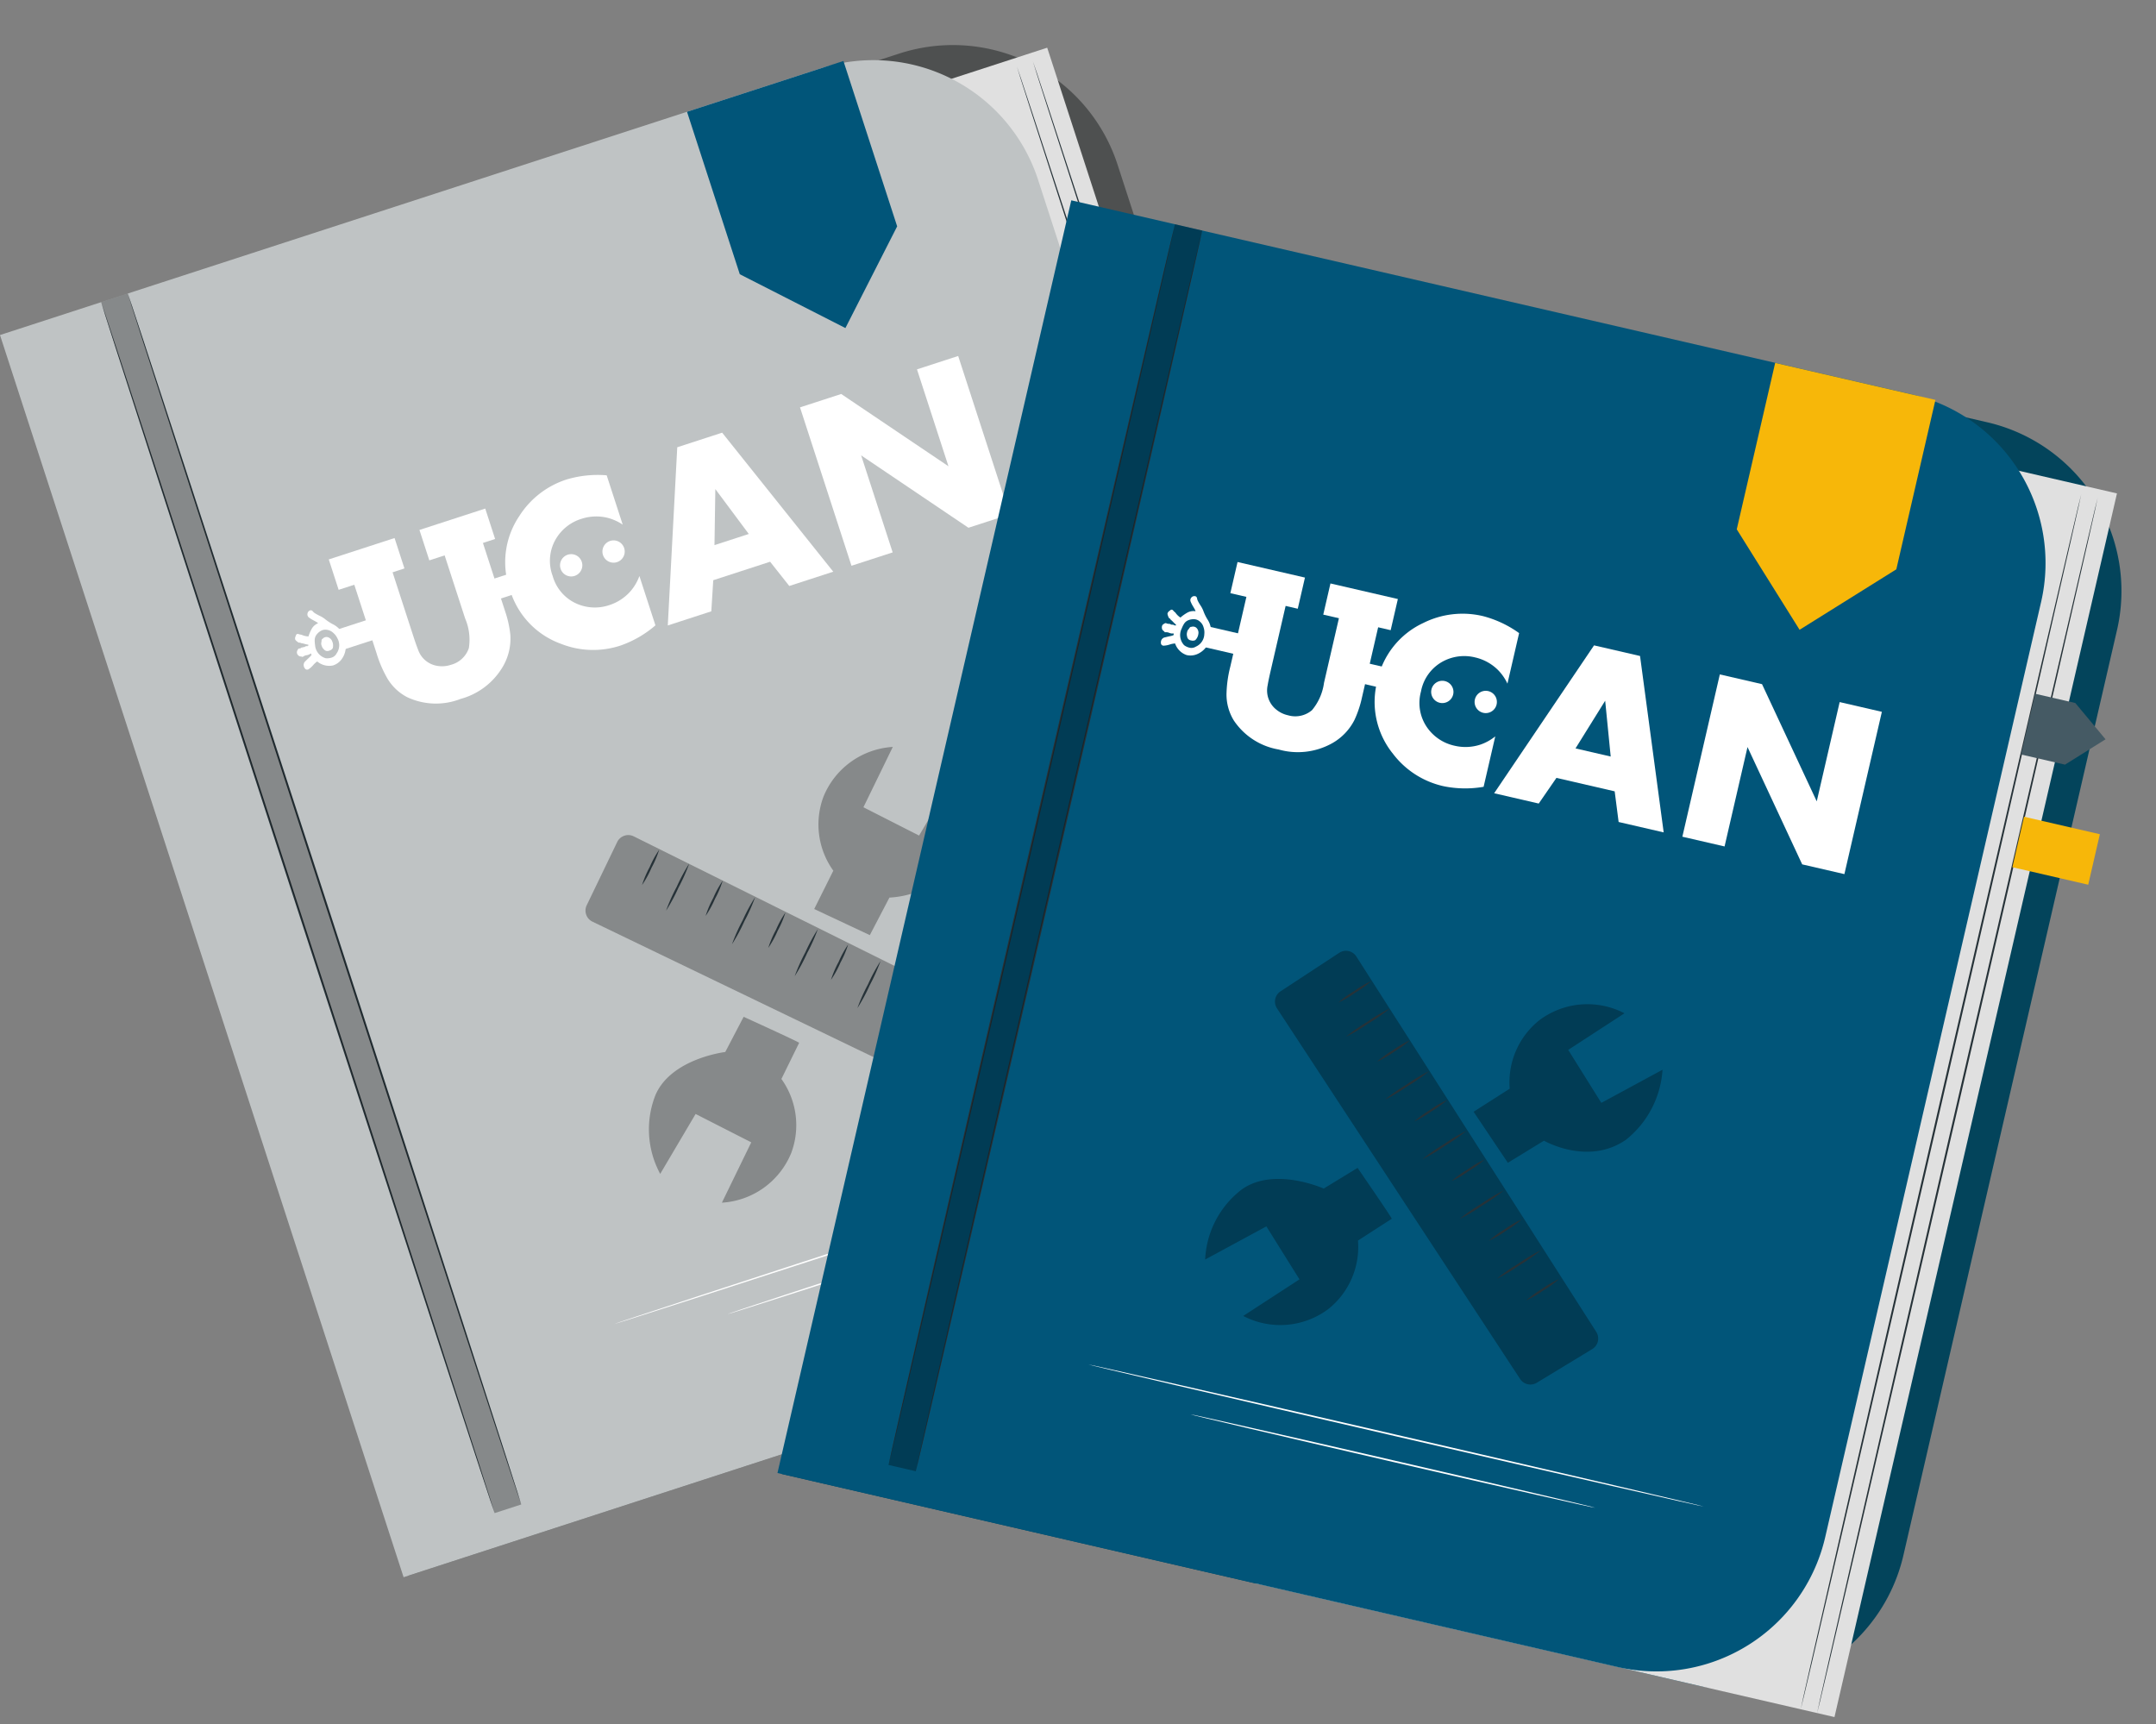 <svg xmlns="http://www.w3.org/2000/svg" width="133.903" height="107.069" viewBox="0 0 133.903 107.069">
  <rect x="0" y="0" width="133.903" height="107.069" fill="#808080" stroke="none"/>
  <g id="Group_26283" data-name="Group 26283" transform="translate(-1068.59 -868.232)">
    <g id="Group_26238" data-name="Group 26238" transform="matrix(0.951, -0.309, 0.309, 0.951, 1068.59, 889.039)">
      <g id="Group_26232" data-name="Group 26232" transform="translate(0 0)">
        <g id="Group_26173" data-name="Group 26173" transform="translate(0.286 0.634)">
          <g id="Group_26172" data-name="Group 26172">
            <path id="Rectangle_1872" data-name="Rectangle 1872" d="M0,0H58.242A10.758,10.758,0,0,1,69,10.758V69.728A10.758,10.758,0,0,1,58.242,80.486H0a0,0,0,0,1,0,0V0A0,0,0,0,1,0,0Z" fill="#4e5050"/>
          </g>
        </g>
        <g id="Group_26174" data-name="Group 26174" transform="translate(30.487 3.127)">
          <rect id="Rectangle_1873" data-name="Rectangle 1873" width="36.887" height="77.993" fill="#e0e0e0"/>
        </g>
        <g id="Group_26175" data-name="Group 26175" transform="translate(0 0)">
          <path id="Rectangle_1874" data-name="Rectangle 1874" d="M0,0H53.544A10.758,10.758,0,0,1,64.3,10.758v59.6A10.758,10.758,0,0,1,53.544,81.12H0a0,0,0,0,1,0,0V0A0,0,0,0,1,0,0Z" fill="#bfc3c4"/>
        </g>
        <g id="Group_26177" data-name="Group 26177" transform="translate(6.547 0)">
          <g id="Group_26176" data-name="Group 26176">
            <path id="Path_44324" data-name="Path 44324" d="M.061,79.081C.027,79.081,0,61.376,0,39.542S.027,0,.061,0,.122,17.7.122,39.542.095,79.081.061,79.081Z" fill="#263238"/>
          </g>
        </g>
        <g id="Group_26179" data-name="Group 26179" transform="translate(8.285 0)">
          <g id="Group_26178" data-name="Group 26178">
            <path id="Path_44325" data-name="Path 44325" d="M.061,79.081C.027,79.081,0,61.376,0,39.542S.027,0,.061,0,.122,17.7.122,39.542.095,79.081.061,79.081Z" fill="#263238"/>
          </g>
        </g>
        <g id="Group_26180" data-name="Group 26180" transform="translate(6.608 0)" opacity="0.3">
          <rect id="Rectangle_1875" data-name="Rectangle 1875" width="1.737" height="79.081"/>
        </g>
        <g id="Group_26181" data-name="Group 26181" transform="translate(44.867 0)">
          <path id="Path_44326" data-name="Path 44326" d="M0,10.608V0H10.215V10.8L5.206,15.814Z" fill="#015579"/>
        </g>
        <g id="Group_26183" data-name="Group 26183" transform="translate(65.161 3.671)">
          <g id="Group_26182" data-name="Group 26182">
            <path id="Path_44327" data-name="Path 44327" d="M.061,0C.095,0,.122,17.339.122,38.723S.095,77.449.061,77.449,0,60.114,0,38.723.027,0,.061,0Z" fill="#263238"/>
          </g>
        </g>
        <g id="Group_26185" data-name="Group 26185" transform="translate(66.207 3.671)">
          <g id="Group_26184" data-name="Group 26184">
            <path id="Path_44328" data-name="Path 44328" d="M.061,0C.095,0,.122,17.339.122,38.723S.095,77.449.061,77.449,0,60.114,0,38.723.027,0,.061,0Z" fill="#263238"/>
          </g>
        </g>
        <g id="Group_26186" data-name="Group 26186" transform="translate(65.222 16.392)">
          <path id="Path_44329" data-name="Path 44329" d="M0,0H2.56L4.9,1.773,2.8,3.87H0Z" fill="#455a64"/>
        </g>
        <g id="Group_26187" data-name="Group 26187" transform="translate(66.268 23.989)">
          <rect id="Rectangle_1876" data-name="Rectangle 1876" width="4.832" height="3.218" fill="#f7b709"/>
        </g>
        <g id="Group_26227" data-name="Group 26227" transform="translate(22.805 41.306)">
          <g id="Group_26189" data-name="Group 26189" transform="translate(0.697 0.252)" opacity="0.3">
            <g id="Group_26188" data-name="Group 26188">
              <path id="Path_44330" data-name="Path 44330" d="M24.074,20.676,21.187,23.49a.764.764,0,0,1-1.062,0L.236,4.465a.764.764,0,0,1-.024-1.08L3.225.236A.764.764,0,0,1,4.312.219L24.075,19.583A.765.765,0,0,1,24.074,20.676Z"/>
            </g>
          </g>
          <g id="Group_26192" data-name="Group 26192" transform="translate(4.566 1.751)">
            <g id="Group_26191" data-name="Group 26191">
              <g id="Group_26190" data-name="Group 26190">
                <path id="Path_44331" data-name="Path 44331" d="M1.687,0a6.257,6.257,0,0,1-.8.918A6.19,6.19,0,0,1,0,1.754,6.251,6.251,0,0,1,.8.836,6.194,6.194,0,0,1,1.687,0Z" fill="#263238"/>
              </g>
            </g>
          </g>
          <g id="Group_26195" data-name="Group 26195" transform="translate(7.727 4.796)">
            <g id="Group_26194" data-name="Group 26194">
              <g id="Group_26193" data-name="Group 26193">
                <path id="Path_44332" data-name="Path 44332" d="M1.687,0a6.234,6.234,0,0,1-.8.918A6.2,6.2,0,0,1,0,1.754,6.257,6.257,0,0,1,.8.836,6.215,6.215,0,0,1,1.687,0Z" fill="#263238"/>
              </g>
            </g>
          </g>
          <g id="Group_26198" data-name="Group 26198" transform="translate(5.492 3.144)">
            <g id="Group_26197" data-name="Group 26197">
              <g id="Group_26196" data-name="Group 26196">
                <path id="Path_44333" data-name="Path 44333" d="M2.27,0a11.1,11.1,0,0,1-1.091,1.21A11.108,11.108,0,0,1,0,2.337a11.094,11.094,0,0,1,1.092-1.21A11.091,11.091,0,0,1,2.27,0Z" fill="#263238"/>
              </g>
            </g>
          </g>
          <g id="Group_26201" data-name="Group 26201" transform="translate(8.741 6.393)">
            <g id="Group_26200" data-name="Group 26200">
              <g id="Group_26199" data-name="Group 26199">
                <path id="Path_44334" data-name="Path 44334" d="M2.27,0a11.1,11.1,0,0,1-1.091,1.21A11.137,11.137,0,0,1,0,2.337a11.1,11.1,0,0,1,1.091-1.21A11.091,11.091,0,0,1,2.27,0Z" fill="#263238"/>
              </g>
            </g>
          </g>
          <g id="Group_26204" data-name="Group 26204" transform="translate(10.817 7.886)">
            <g id="Group_26203" data-name="Group 26203">
              <g id="Group_26202" data-name="Group 26202">
                <path id="Path_44335" data-name="Path 44335" d="M1.687,0a6.236,6.236,0,0,1-.8.918A6.223,6.223,0,0,1,0,1.754,6.214,6.214,0,0,1,.8.836,6.194,6.194,0,0,1,1.687,0Z" fill="#263238"/>
              </g>
            </g>
          </g>
          <g id="Group_26207" data-name="Group 26207" transform="translate(11.832 9.484)">
            <g id="Group_26206" data-name="Group 26206">
              <g id="Group_26205" data-name="Group 26205">
                <path id="Path_44336" data-name="Path 44336" d="M2.27,0a11.1,11.1,0,0,1-1.091,1.21A11.1,11.1,0,0,1,0,2.337a11.162,11.162,0,0,1,1.091-1.21A11.1,11.1,0,0,1,2.27,0Z" fill="#263238"/>
              </g>
            </g>
          </g>
          <g id="Group_26210" data-name="Group 26210" transform="translate(13.908 10.977)">
            <g id="Group_26209" data-name="Group 26209">
              <g id="Group_26208" data-name="Group 26208">
                <path id="Path_44337" data-name="Path 44337" d="M1.687,0a6.239,6.239,0,0,1-.8.918A6.209,6.209,0,0,1,0,1.754,6.2,6.2,0,0,1,.8.836,6.186,6.186,0,0,1,1.687,0Z" fill="#263238"/>
              </g>
            </g>
          </g>
          <g id="Group_26213" data-name="Group 26213" transform="translate(14.922 12.574)">
            <g id="Group_26212" data-name="Group 26212">
              <g id="Group_26211" data-name="Group 26211">
                <path id="Path_44338" data-name="Path 44338" d="M2.27,0a11.073,11.073,0,0,1-1.091,1.21A11.044,11.044,0,0,1,0,2.337a11.1,11.1,0,0,1,1.091-1.21A11.151,11.151,0,0,1,2.27,0Z" fill="#263238"/>
              </g>
            </g>
          </g>
          <g id="Group_26216" data-name="Group 26216" transform="translate(16.999 14.068)">
            <g id="Group_26215" data-name="Group 26215">
              <g id="Group_26214" data-name="Group 26214">
                <path id="Path_44339" data-name="Path 44339" d="M1.687,0a6.213,6.213,0,0,1-.8.918A6.216,6.216,0,0,1,0,1.754,6.225,6.225,0,0,1,.8.836,6.217,6.217,0,0,1,1.687,0Z" fill="#263238"/>
              </g>
            </g>
          </g>
          <g id="Group_26219" data-name="Group 26219" transform="translate(18.013 15.665)">
            <g id="Group_26218" data-name="Group 26218">
              <g id="Group_26217" data-name="Group 26217">
                <path id="Path_44340" data-name="Path 44340" d="M2.27,0a11.11,11.11,0,0,1-1.091,1.21A11.134,11.134,0,0,1,0,2.337a11.082,11.082,0,0,1,1.091-1.21A11.1,11.1,0,0,1,2.27,0Z" fill="#263238"/>
              </g>
            </g>
          </g>
          <g id="Group_26222" data-name="Group 26222" transform="translate(20.089 17.158)">
            <g id="Group_26221" data-name="Group 26221">
              <g id="Group_26220" data-name="Group 26220">
                <path id="Path_44341" data-name="Path 44341" d="M1.687,0a6.224,6.224,0,0,1-.8.918A6.194,6.194,0,0,1,0,1.754,6.224,6.224,0,0,1,.8.836,6.2,6.2,0,0,1,1.687,0Z" fill="#263238"/>
              </g>
            </g>
          </g>
          <g id="Group_26224" data-name="Group 26224" transform="translate(14.274 0)" opacity="0.3">
            <g id="Group_26223" data-name="Group 26223">
              <path id="Path_44342" data-name="Path 44342" d="M0,8.226l2.785,2.61L4.664,8.994s3.012.926,4.947-1.2a6.068,6.068,0,0,0,1.235-4.749L7.605,5.9,4.861,3.16l2.893-3A4.973,4.973,0,0,0,2.708,1.764a4.924,4.924,0,0,0-.843,4.565Z"/>
            </g>
          </g>
          <g id="Group_26226" data-name="Group 26226" transform="translate(0 13.239)" opacity="0.3">
            <g id="Group_26225" data-name="Group 26225">
              <path id="Path_44343" data-name="Path 44343" d="M10.818,2.6C10.749,2.482,8.037,0,8.037,0L6.276,1.726s-3.31-.658-4.947,1.2A5.805,5.805,0,0,0,.094,7.677l3.241-2.86L6.078,7.561l-2.893,3a4.974,4.974,0,0,0,5.047-1.6,4.924,4.924,0,0,0,.843-4.565Z"/>
            </g>
          </g>
        </g>
        <g id="Group_26229" data-name="Group 26229" transform="translate(17.298 70.155)">
          <g id="Group_26228" data-name="Group 26228">
            <path id="Path_44344" data-name="Path 44344" d="M39.22.052C39.22.081,30.44.1,19.611.1S0,.08,0,.052,8.778,0,19.611,0,39.22.023,39.22.052Z" fill="#fff"/>
          </g>
        </g>
        <g id="Group_26231" data-name="Group 26231" transform="translate(24.183 71.746)">
          <g id="Group_26230" data-name="Group 26230">
            <path id="Path_44345" data-name="Path 44345" d="M25.791.052c0,.029-5.774.052-12.9.052S0,.081,0,.052,5.773,0,12.9,0,25.791.023,25.791.052Z" fill="#fff"/>
          </g>
        </g>
      </g>
      <path id="Path_44346" data-name="Path 44346" d="M1.667,2.064A.361.361,0,0,0,1.6,2.3a.486.486,0,0,0,.063.258.274.274,0,0,0,.293.18.345.345,0,0,0,.252-.077.65.65,0,0,0,.1-.412.394.394,0,0,0-.062-.206.4.4,0,0,0-.167-.155.32.32,0,0,0-.293.026C1.737,1.909,1.7,1.961,1.667,2.064ZM1.395.107a.25.25,0,0,0-.021.257,1.9,1.9,0,0,0,.22.271,3.2,3.2,0,0,1,.22.244V.906a.789.789,0,0,0-.461.193A2.475,2.475,0,0,0,1,1.5,1.118,1.118,0,0,1,.62,1.266a.871.871,0,0,1-.168-.1.117.117,0,0,0-.147,0l-.094.116a.259.259,0,0,0-.052.167.816.816,0,0,0,.125.206A.113.113,0,0,0,.368,1.7c.014,0,.035.017.063.052a1.622,1.622,0,0,1,.2.116,1.612,1.612,0,0,0,.2.116c0,.052-.011.069-.032.052S.766,2.03.766,2.064A.2.2,0,0,0,.6,2.038a.2.2,0,0,1-.167-.026c-.028.069-.042.069-.042,0a.177.177,0,0,1-.157.026c-.049-.017-.1.009-.157.077a.245.245,0,0,0-.042.309.216.216,0,0,0,.1.1A.5.5,0,0,1,.264,2.6a.512.512,0,0,1,.272-.026.5.5,0,0,0,.272-.026.271.271,0,0,1,.021.1.663.663,0,0,1-.147.09l-.188.09c-.07.035-.136.069-.2.1a.315.315,0,0,0-.136.206A.364.364,0,0,0,.2,3.377a.173.173,0,0,0,.209.052,1.342,1.342,0,0,0,.314-.142,1.384,1.384,0,0,1,.314-.142,1.15,1.15,0,0,0,.858.54,1.059,1.059,0,0,0,.649-.219,1.326,1.326,0,0,0,.44-.579.269.269,0,0,0,.084-.013.1.1,0,0,1,.084.013L3.2,2.862h.964q.608-.025,1.246-.013t1.246.013c.127-.008.251-.012.374-.014V1.755H6.777q-.754,0-1.5.025T3.74,1.806a1.356,1.356,0,0,1-.262-.026.383.383,0,0,0-.241.026A.146.146,0,0,0,3.1,1.78a.071.071,0,0,1-.094-.025,1.371,1.371,0,0,0-.324-.5A2.881,2.881,0,0,1,2.3.777,1.68,1.68,0,0,0,2.054.494,2.827,2.827,0,0,1,1.813.236.512.512,0,0,1,1.74.107.176.176,0,0,0,1.646,0,.234.234,0,0,0,1.395.107Zm.838,1.364a.693.693,0,0,1,.293.283.977.977,0,0,1,.147.412.877.877,0,0,1-.335.875.52.52,0,0,1-.356.154A.9.9,0,0,1,1.6,3.119a.916.916,0,0,1-.377-.978A1.672,1.672,0,0,1,1.3,1.832a.555.555,0,0,1,.178-.257.872.872,0,0,1,.367-.167A.568.568,0,0,1,2.232,1.472Z" transform="translate(11.437 22.224)" fill="#fff"/>
      <rect id="Rectangle_1877" data-name="Rectangle 1877" width="2.226" height="1.303" transform="translate(14.271 23.873)" fill="#fff"/>
      <rect id="Rectangle_1878" data-name="Rectangle 1878" width="2.226" height="1.303" transform="translate(23.553 23.873)" fill="#fff"/>
      <g id="Group_26233" data-name="Group 26233" transform="translate(16.136 20.461)">
        <path id="Path_44347" data-name="Path 44347" d="M8.4,5.551a6.7,6.7,0,0,1-.141,1.481A3.448,3.448,0,0,1,7.215,8.767,4.37,4.37,0,0,1,4.084,9.874,4.2,4.2,0,0,1,.966,8.745,3.089,3.089,0,0,1,.155,7.257,7.47,7.47,0,0,1,0,5.551V0H2.5V5.207q0,.627.021.937a1.516,1.516,0,0,0,.9,1.367,1.711,1.711,0,0,0,.748.162,1.6,1.6,0,0,0,1.382-.642A3.335,3.335,0,0,0,5.9,5.207V0H8.4Z" fill="#fff"/>
      </g>
      <rect id="Rectangle_1879" data-name="Rectangle 1879" width="4.297" height="1.986" transform="translate(15.114 19.564)" fill="#fff"/>
      <rect id="Rectangle_1880" data-name="Rectangle 1880" width="4.297" height="1.986" transform="translate(21.036 19.564)" fill="#fff"/>
      <g id="Group_26234" data-name="Group 26234" transform="translate(25.234 19.408)">
        <path id="Path_44348" data-name="Path 44348" d="M7.911,10.321a6.666,6.666,0,0,1-2.44.523,5.419,5.419,0,0,1-3.5-1.25A5.113,5.113,0,0,1,0,5.426,5.121,5.121,0,0,1,1.97,1.25,5.451,5.451,0,0,1,5.494,0,6.741,6.741,0,0,1,7.911.523V3.744a3.041,3.041,0,0,0-.774-.7,2.945,2.945,0,0,0-1.548-.435,2.8,2.8,0,0,0-1.821.631,2.67,2.67,0,0,0-.979,2.188,2.661,2.661,0,0,0,.979,2.181,2.8,2.8,0,0,0,1.821.631A2.949,2.949,0,0,0,7.137,7.8a3.031,3.031,0,0,0,.774-.7Z" fill="#fff"/>
        <path id="Path_44349" data-name="Path 44349" d="M10.806,10.344H7.934l-.667-1.8H3.554l-.712,1.8H0L3.979,0H6.911ZM6.54,6.495,5.426,3.2,4.3,6.495Z" transform="translate(8.639 0.22)" fill="#fff"/>
        <path id="Path_44350" data-name="Path 44350" d="M10.329,10.344H7.639L2.69,4.009v6.335H0V0H2.69L7.639,6.328V0h2.69Z" transform="translate(20.635 0.22)" fill="#fff"/>
      </g>
      <path id="Path_44351" data-name="Path 44351" d="M0,.692a.692.692,0,1,1,.692.692A.692.692,0,0,1,0,.692Z" transform="translate(28.629 23.873)" fill="#fff"/>
      <path id="Path_44352" data-name="Path 44352" d="M0,.692a.692.692,0,1,1,.692.692A.692.692,0,0,1,0,.692Z" transform="translate(31.397 23.873)" fill="#fff"/>
    </g>
    <g id="Group_26239" data-name="Group 26239" transform="translate(1135.408 874.512) rotate(13)">
      <g id="Group_26232-2" data-name="Group 26232" transform="translate(1.11 6.067)">
        <g id="Group_26173-2" data-name="Group 26173" transform="translate(0.286 0.634)">
          <g id="Group_26172-2" data-name="Group 26172">
            <path id="Rectangle_1872-2" data-name="Rectangle 1872" d="M0,0H58.242A10.758,10.758,0,0,1,69,10.758V69.728A10.758,10.758,0,0,1,58.242,80.486H0a0,0,0,0,1,0,0V0A0,0,0,0,1,0,0Z" fill="#03445b"/>
          </g>
        </g>
        <g id="Group_26174-2" data-name="Group 26174" transform="translate(30.487 3.127)">
          <rect id="Rectangle_1873-2" data-name="Rectangle 1873" width="36.887" height="77.993" fill="#e0e0e0"/>
        </g>
        <g id="Group_26175-2" data-name="Group 26175" transform="translate(0 0)">
          <path id="Rectangle_1874-2" data-name="Rectangle 1874" d="M0,0H53.544A10.758,10.758,0,0,1,64.3,10.758v59.6A10.758,10.758,0,0,1,53.544,81.12H0a0,0,0,0,1,0,0V0A0,0,0,0,1,0,0Z" fill="#015579"/>
        </g>
        <g id="Group_26177-2" data-name="Group 26177" transform="translate(6.547 0)">
          <g id="Group_26176-2" data-name="Group 26176">
            <path id="Path_44324-2" data-name="Path 44324" d="M955.223-2531.031c-.034,0-.061-17.7-.061-39.538s.027-39.542.061-39.542.061,17.7.061,39.542S955.257-2531.031,955.223-2531.031Z" transform="translate(-955.162 2610.111)" fill="#263238"/>
          </g>
        </g>
        <g id="Group_26179-2" data-name="Group 26179" transform="translate(8.285 0)">
          <g id="Group_26178-2" data-name="Group 26178">
            <path id="Path_44325-2" data-name="Path 44325" d="M963.864-2531.031c-.034,0-.061-17.7-.061-39.538s.027-39.542.061-39.542.061,17.7.061,39.542S963.9-2531.031,963.864-2531.031Z" transform="translate(-963.803 2610.111)" fill="#263238"/>
          </g>
        </g>
        <g id="Group_26180-2" data-name="Group 26180" transform="translate(6.608 0)" opacity="0.3">
          <rect id="Rectangle_1875-2" data-name="Rectangle 1875" width="1.737" height="79.08"/>
        </g>
        <g id="Group_26181-2" data-name="Group 26181" transform="translate(44.867 0)">
          <path id="Path_44326-2" data-name="Path 44326" d="M1145.762-2599.5v-10.608h10.215v10.8l-5.009,5.01Z" transform="translate(-1145.762 2610.111)" fill="#f7b709"/>
        </g>
        <g id="Group_26183-2" data-name="Group 26183" transform="translate(65.161 3.671)">
          <g id="Group_26182-2" data-name="Group 26182">
            <path id="Path_44327-2" data-name="Path 44327" d="M1246.765-2591.851c.034,0,.061,17.339.061,38.723s-.027,38.726-.061,38.726-.061-17.335-.061-38.726S1246.731-2591.851,1246.765-2591.851Z" transform="translate(-1246.704 2591.851)" fill="#263238"/>
          </g>
        </g>
        <g id="Group_26185-2" data-name="Group 26185" transform="translate(66.207 3.671)">
          <g id="Group_26184-2" data-name="Group 26184">
            <path id="Path_44328-2" data-name="Path 44328" d="M1251.965-2591.851c.034,0,.061,17.339.061,38.723s-.027,38.726-.061,38.726-.061-17.335-.061-38.726S1251.931-2591.851,1251.965-2591.851Z" transform="translate(-1251.904 2591.851)" fill="#263238"/>
          </g>
        </g>
        <g id="Group_26186-2" data-name="Group 26186" transform="translate(65.222 16.392)">
          <path id="Path_44329-2" data-name="Path 44329" d="M1247.007-2528.578h2.559l2.338,1.773-2.1,2.1h-2.8Z" transform="translate(-1247.007 2528.578)" fill="#455a64"/>
        </g>
        <g id="Group_26187-2" data-name="Group 26187" transform="translate(66.268 23.989)">
          <rect id="Rectangle_1876-2" data-name="Rectangle 1876" width="4.832" height="3.218" fill="#f7b709"/>
        </g>
        <g id="Group_26227-2" data-name="Group 26227" transform="translate(22.805 41.306)">
          <g id="Group_26189-2" data-name="Group 26189" transform="translate(0.697 0.252)" opacity="0.3">
            <g id="Group_26188-2" data-name="Group 26188">
              <path id="Path_44330-2" data-name="Path 44330" d="M1063.568-2382.727l-2.887,2.814a.764.764,0,0,1-1.062.005l-19.89-19.03a.764.764,0,0,1-.024-1.081l3.013-3.149a.764.764,0,0,1,1.087-.018l19.764,19.365A.765.765,0,0,1,1063.568-2382.727Z" transform="translate(-1039.494 2403.403)"/>
            </g>
          </g>
          <g id="Group_26192-2" data-name="Group 26192" transform="translate(4.566 1.751)">
            <g id="Group_26191-2" data-name="Group 26191">
              <g id="Group_26190-2" data-name="Group 26190">
                <path id="Path_44331-2" data-name="Path 44331" d="M1060.425-2395.946a6.253,6.253,0,0,1-.8.918,6.2,6.2,0,0,1-.886.835,6.258,6.258,0,0,1,.8-.918A6.169,6.169,0,0,1,1060.425-2395.946Z" transform="translate(-1058.737 2395.947)" fill="#263238"/>
              </g>
            </g>
          </g>
          <g id="Group_26195-2" data-name="Group 26195" transform="translate(7.727 4.796)">
            <g id="Group_26194-2" data-name="Group 26194">
              <g id="Group_26193-2" data-name="Group 26193">
                <path id="Path_44332-2" data-name="Path 44332" d="M1076.148-2380.8a6.233,6.233,0,0,1-.8.918,6.207,6.207,0,0,1-.886.835,6.276,6.276,0,0,1,.8-.918A6.219,6.219,0,0,1,1076.148-2380.8Z" transform="translate(-1074.46 2380.802)" fill="#263238"/>
              </g>
            </g>
          </g>
          <g id="Group_26198-2" data-name="Group 26198" transform="translate(5.492 3.144)">
            <g id="Group_26197-2" data-name="Group 26197">
              <g id="Group_26196-2" data-name="Group 26196">
                <path id="Path_44333-2" data-name="Path 44333" d="M1065.618-2389.015a11.072,11.072,0,0,1-1.091,1.21,11.125,11.125,0,0,1-1.177,1.126,11.077,11.077,0,0,1,1.091-1.21A11.151,11.151,0,0,1,1065.618-2389.015Z" transform="translate(-1063.348 2389.016)" fill="#263238"/>
              </g>
            </g>
          </g>
          <g id="Group_26201-2" data-name="Group 26201" transform="translate(8.741 6.393)">
            <g id="Group_26200-2" data-name="Group 26200">
              <g id="Group_26199-2" data-name="Group 26199">
                <path id="Path_44334-2" data-name="Path 44334" d="M1081.776-2372.857a11.11,11.11,0,0,1-1.091,1.21,11.161,11.161,0,0,1-1.177,1.127,11.053,11.053,0,0,1,1.091-1.21A11.069,11.069,0,0,1,1081.776-2372.857Z" transform="translate(-1079.506 2372.858)" fill="#263238"/>
              </g>
            </g>
          </g>
          <g id="Group_26204-2" data-name="Group 26204" transform="translate(10.817 7.886)">
            <g id="Group_26203-2" data-name="Group 26203">
              <g id="Group_26202-2" data-name="Group 26202">
                <path id="Path_44335-2" data-name="Path 44335" d="M1091.521-2365.428a6.228,6.228,0,0,1-.8.918,6.224,6.224,0,0,1-.886.835,6.2,6.2,0,0,1,.8-.918A6.194,6.194,0,0,1,1091.521-2365.428Z" transform="translate(-1089.833 2365.429)" fill="#263238"/>
              </g>
            </g>
          </g>
          <g id="Group_26207-2" data-name="Group 26207" transform="translate(11.832 9.484)">
            <g id="Group_26206-2" data-name="Group 26206">
              <g id="Group_26205-2" data-name="Group 26205">
                <path id="Path_44336-2" data-name="Path 44336" d="M1097.149-2357.484a11.121,11.121,0,0,1-1.091,1.21,11.123,11.123,0,0,1-1.177,1.126,11.145,11.145,0,0,1,1.091-1.21A11.066,11.066,0,0,1,1097.149-2357.484Z" transform="translate(-1094.879 2357.485)" fill="#263238"/>
              </g>
            </g>
          </g>
          <g id="Group_26210-2" data-name="Group 26210" transform="translate(13.908 10.977)">
            <g id="Group_26209-2" data-name="Group 26209">
              <g id="Group_26208-2" data-name="Group 26208">
                <path id="Path_44337-2" data-name="Path 44337" d="M1106.894-2350.056a6.222,6.222,0,0,1-.8.918,6.2,6.2,0,0,1-.886.835,6.2,6.2,0,0,1,.8-.918A6.184,6.184,0,0,1,1106.894-2350.056Z" transform="translate(-1105.207 2350.057)" fill="#263238"/>
              </g>
            </g>
          </g>
          <g id="Group_26213-2" data-name="Group 26213" transform="translate(14.922 12.574)">
            <g id="Group_26212-2" data-name="Group 26212">
              <g id="Group_26211-2" data-name="Group 26211">
                <path id="Path_44338-2" data-name="Path 44338" d="M1112.521-2342.112a11.061,11.061,0,0,1-1.091,1.21,11.012,11.012,0,0,1-1.178,1.126,11.115,11.115,0,0,1,1.091-1.21A11.2,11.2,0,0,1,1112.521-2342.112Z" transform="translate(-1110.251 2342.113)" fill="#263238"/>
              </g>
            </g>
          </g>
          <g id="Group_26216-2" data-name="Group 26216" transform="translate(16.999 14.068)">
            <g id="Group_26215-2" data-name="Group 26215">
              <g id="Group_26214-2" data-name="Group 26214">
                <path id="Path_44339-2" data-name="Path 44339" d="M1122.266-2334.683a6.2,6.2,0,0,1-.8.918,6.233,6.233,0,0,1-.886.835,6.2,6.2,0,0,1,.8-.918A6.217,6.217,0,0,1,1122.266-2334.683Z" transform="translate(-1120.579 2334.684)" fill="#263238"/>
              </g>
            </g>
          </g>
          <g id="Group_26219-2" data-name="Group 26219" transform="translate(18.013 15.665)">
            <g id="Group_26218-2" data-name="Group 26218">
              <g id="Group_26217-2" data-name="Group 26217">
                <path id="Path_44340-2" data-name="Path 44340" d="M1127.894-2326.739a11.127,11.127,0,0,1-1.091,1.21,11.093,11.093,0,0,1-1.177,1.126,11.089,11.089,0,0,1,1.091-1.21A11.164,11.164,0,0,1,1127.894-2326.739Z" transform="translate(-1125.624 2326.74)" fill="#263238"/>
              </g>
            </g>
          </g>
          <g id="Group_26222-2" data-name="Group 26222" transform="translate(20.089 17.158)">
            <g id="Group_26221-2" data-name="Group 26221">
              <g id="Group_26220-2" data-name="Group 26220">
                <path id="Path_44341-2" data-name="Path 44341" d="M1137.639-2319.31a6.241,6.241,0,0,1-.8.918,6.165,6.165,0,0,1-.886.835,6.232,6.232,0,0,1,.8-.918A6.205,6.205,0,0,1,1137.639-2319.31Z" transform="translate(-1135.951 2319.311)" fill="#263238"/>
              </g>
            </g>
          </g>
          <g id="Group_26224-2" data-name="Group 26224" transform="translate(14.274)" opacity="0.3">
            <g id="Group_26223-2" data-name="Group 26223">
              <path id="Path_44342-2" data-name="Path 44342" d="M1107.025-2396.43l2.785,2.61,1.879-1.842s3.012.926,4.947-1.2a6.068,6.068,0,0,0,1.235-4.749l-3.241,2.86-2.744-2.744,2.893-3a4.973,4.973,0,0,0-5.047,1.6,4.924,4.924,0,0,0-.843,4.565Z" transform="translate(-1107.025 2404.656)"/>
            </g>
          </g>
          <g id="Group_26226-2" data-name="Group 26226" transform="translate(0 13.239)" opacity="0.3">
            <g id="Group_26225-2" data-name="Group 26225">
              <path id="Path_44343-2" data-name="Path 44343" d="M1046.846-2336.2c-.069-.121-2.78-2.6-2.78-2.6l-1.761,1.726s-3.31-.658-4.947,1.2a5.8,5.8,0,0,0-1.235,4.748l3.241-2.86,2.744,2.744-2.893,3a4.973,4.973,0,0,0,5.047-1.6,4.924,4.924,0,0,0,.843-4.565Z" transform="translate(-1036.029 2338.805)"/>
            </g>
          </g>
        </g>
        <g id="Group_26229-2" data-name="Group 26229" transform="translate(17.298 70.155)">
          <g id="Group_26228-2" data-name="Group 26228">
            <path id="Path_44344-2" data-name="Path 44344" d="M1047.854-2261.111c0,.029-8.78.052-19.609.052s-19.611-.023-19.611-.052,8.778-.052,19.611-.052S1047.854-2261.14,1047.854-2261.111Z" transform="translate(-1008.634 2261.163)" fill="#fff"/>
          </g>
        </g>
        <g id="Group_26231-2" data-name="Group 26231" transform="translate(24.183 71.746)">
          <g id="Group_26230-2" data-name="Group 26230">
            <path id="Path_44345-2" data-name="Path 44345" d="M1068.674-2253.2c0,.029-5.774.052-12.9.052s-12.9-.023-12.9-.052,5.773-.052,12.9-.052S1068.674-2253.23,1068.674-2253.2Z" transform="translate(-1042.883 2253.253)" fill="#fff"/>
          </g>
        </g>
      </g>
      <path id="Path_44346-2" data-name="Path 44346" d="M981.149-2497.508a.361.361,0,0,0-.063.232.486.486,0,0,0,.063.258.274.274,0,0,0,.293.18.346.346,0,0,0,.251-.077.65.65,0,0,0,.1-.412.394.394,0,0,0-.062-.206.4.4,0,0,0-.167-.155.32.32,0,0,0-.293.026C981.219-2497.663,981.177-2497.611,981.149-2497.508Zm-.272-1.956a.25.25,0,0,0-.021.257,1.9,1.9,0,0,0,.22.271,3.2,3.2,0,0,1,.22.244v.026a.789.789,0,0,0-.461.193,2.472,2.472,0,0,0-.356.4,1.118,1.118,0,0,1-.377-.231.872.872,0,0,1-.168-.1.118.118,0,0,0-.147,0l-.094.116a.258.258,0,0,0-.052.167.816.816,0,0,0,.125.206.114.114,0,0,0,.084.051c.014,0,.035.017.063.052a1.631,1.631,0,0,1,.2.116,1.652,1.652,0,0,0,.2.116c0,.052-.011.069-.031.052s-.031-.009-.031.026a.2.2,0,0,0-.168-.026.2.2,0,0,1-.167-.026c-.028.069-.042.069-.042,0a.176.176,0,0,1-.157.026c-.049-.017-.1.009-.157.077-.084.069-.1.172-.042.309a.218.218,0,0,0,.1.1.5.5,0,0,1,.126.077.512.512,0,0,1,.272-.026.5.5,0,0,0,.272-.026.27.27,0,0,1,.021.1.66.66,0,0,1-.147.09l-.188.09c-.069.035-.136.069-.2.1a.316.316,0,0,0-.136.206.364.364,0,0,0,.042.232.172.172,0,0,0,.209.052,1.352,1.352,0,0,0,.314-.142,1.384,1.384,0,0,1,.314-.142,1.149,1.149,0,0,0,.858.541,1.061,1.061,0,0,0,.649-.219,1.326,1.326,0,0,0,.44-.579.268.268,0,0,0,.084-.013.1.1,0,0,1,.084.013l.042-.026h.964q.608-.025,1.246-.013t1.246.013c.127-.008.251-.012.374-.014v-1.093h-.249q-.754,0-1.5.026t-1.539.026a1.355,1.355,0,0,1-.262-.026.384.384,0,0,0-.241.026.146.146,0,0,0-.136-.026.071.071,0,0,1-.094-.026,1.371,1.371,0,0,0-.324-.5,2.891,2.891,0,0,1-.387-.476,1.686,1.686,0,0,0-.241-.283,2.784,2.784,0,0,1-.241-.257.514.514,0,0,1-.073-.129.176.176,0,0,0-.094-.1A.234.234,0,0,0,980.877-2499.465Zm.838,1.364a.694.694,0,0,1,.293.283.98.98,0,0,1,.147.412.877.877,0,0,1-.335.875.521.521,0,0,1-.356.154.9.9,0,0,1-.377-.077.916.916,0,0,1-.377-.978,1.672,1.672,0,0,1,.073-.309.556.556,0,0,1,.178-.257.872.872,0,0,1,.366-.167A.566.566,0,0,1,981.715-2498.1Z" transform="translate(-966.935 2527.863)" fill="#fff"/>
      <rect id="Rectangle_1877-2" data-name="Rectangle 1877" width="2.226" height="1.303" transform="translate(15.381 29.94)" fill="#fff"/>
      <rect id="Rectangle_1878-2" data-name="Rectangle 1878" width="2.226" height="1.303" transform="translate(24.663 29.94)" fill="#fff"/>
      <g id="Group_26233-2" data-name="Group 26233" transform="translate(17.246 26.528)">
        <path id="Path_44347-2" data-name="Path 44347" d="M1011.254-2502.79a6.7,6.7,0,0,1-.141,1.481,3.446,3.446,0,0,1-1.044,1.735,4.37,4.37,0,0,1-3.131,1.108,4.2,4.2,0,0,1-3.117-1.129,3.089,3.089,0,0,1-.811-1.488,7.47,7.47,0,0,1-.155-1.707v-5.551h2.5v5.207q0,.627.021.937a1.516,1.516,0,0,0,.9,1.367,1.711,1.711,0,0,0,.748.162,1.6,1.6,0,0,0,1.382-.642,3.335,3.335,0,0,0,.346-1.825v-5.207h2.5Z" transform="translate(-1002.854 2508.34)" fill="#fff"/>
      </g>
      <rect id="Rectangle_1879-2" data-name="Rectangle 1879" width="4.297" height="1.986" transform="translate(16.224 25.631)" fill="#fff"/>
      <rect id="Rectangle_1880-2" data-name="Rectangle 1880" width="4.297" height="1.986" transform="translate(22.146 25.631)" fill="#fff"/>
      <g id="Group_26234-2" data-name="Group 26234" transform="translate(26.344 25.475)">
        <path id="Path_44348-2" data-name="Path 44348" d="M1056.018-2503.255a6.666,6.666,0,0,1-2.44.523,5.42,5.42,0,0,1-3.5-1.25,5.113,5.113,0,0,1-1.97-4.168,5.121,5.121,0,0,1,1.97-4.175,5.451,5.451,0,0,1,3.524-1.25,6.741,6.741,0,0,1,2.417.523v3.221a3.041,3.041,0,0,0-.774-.7,2.947,2.947,0,0,0-1.548-.435,2.8,2.8,0,0,0-1.821.631,2.669,2.669,0,0,0-.979,2.188,2.661,2.661,0,0,0,.979,2.181,2.8,2.8,0,0,0,1.821.631,2.949,2.949,0,0,0,1.548-.435,3.032,3.032,0,0,0,.774-.7Z" transform="translate(-1048.107 2513.576)" fill="#fff"/>
        <path id="Path_44349-2" data-name="Path 44349" d="M1101.882-2502.139h-2.872l-.667-1.8h-3.713l-.712,1.8h-2.842l3.979-10.344h2.932Zm-4.266-3.85-1.114-3.3-1.129,3.3Z" transform="translate(-1082.437 2512.703)" fill="#fff"/>
        <path id="Path_44350-2" data-name="Path 44350" d="M1161.072-2502.139h-2.69l-4.948-6.335v6.335h-2.69v-10.344h2.69l4.948,6.328v-6.328h2.69Z" transform="translate(-1130.108 2512.703)" fill="#fff"/>
      </g>
      <path id="Path_44351-2" data-name="Path 44351" d="M1064.993-2490.677a.692.692,0,0,1,.692-.692.692.692,0,0,1,.692.692.692.692,0,0,1-.692.692A.692.692,0,0,1,1064.993-2490.677Z" transform="translate(-1035.254 2521.309)" fill="#fff"/>
      <path id="Path_44352-2" data-name="Path 44352" d="M1078.763-2490.677a.692.692,0,0,1,.692-.692.692.692,0,0,1,.692.692.692.692,0,0,1-.692.692A.692.692,0,0,1,1078.763-2490.677Z" transform="translate(-1046.256 2521.309)" fill="#fff"/>
    </g>
  </g>
</svg>
